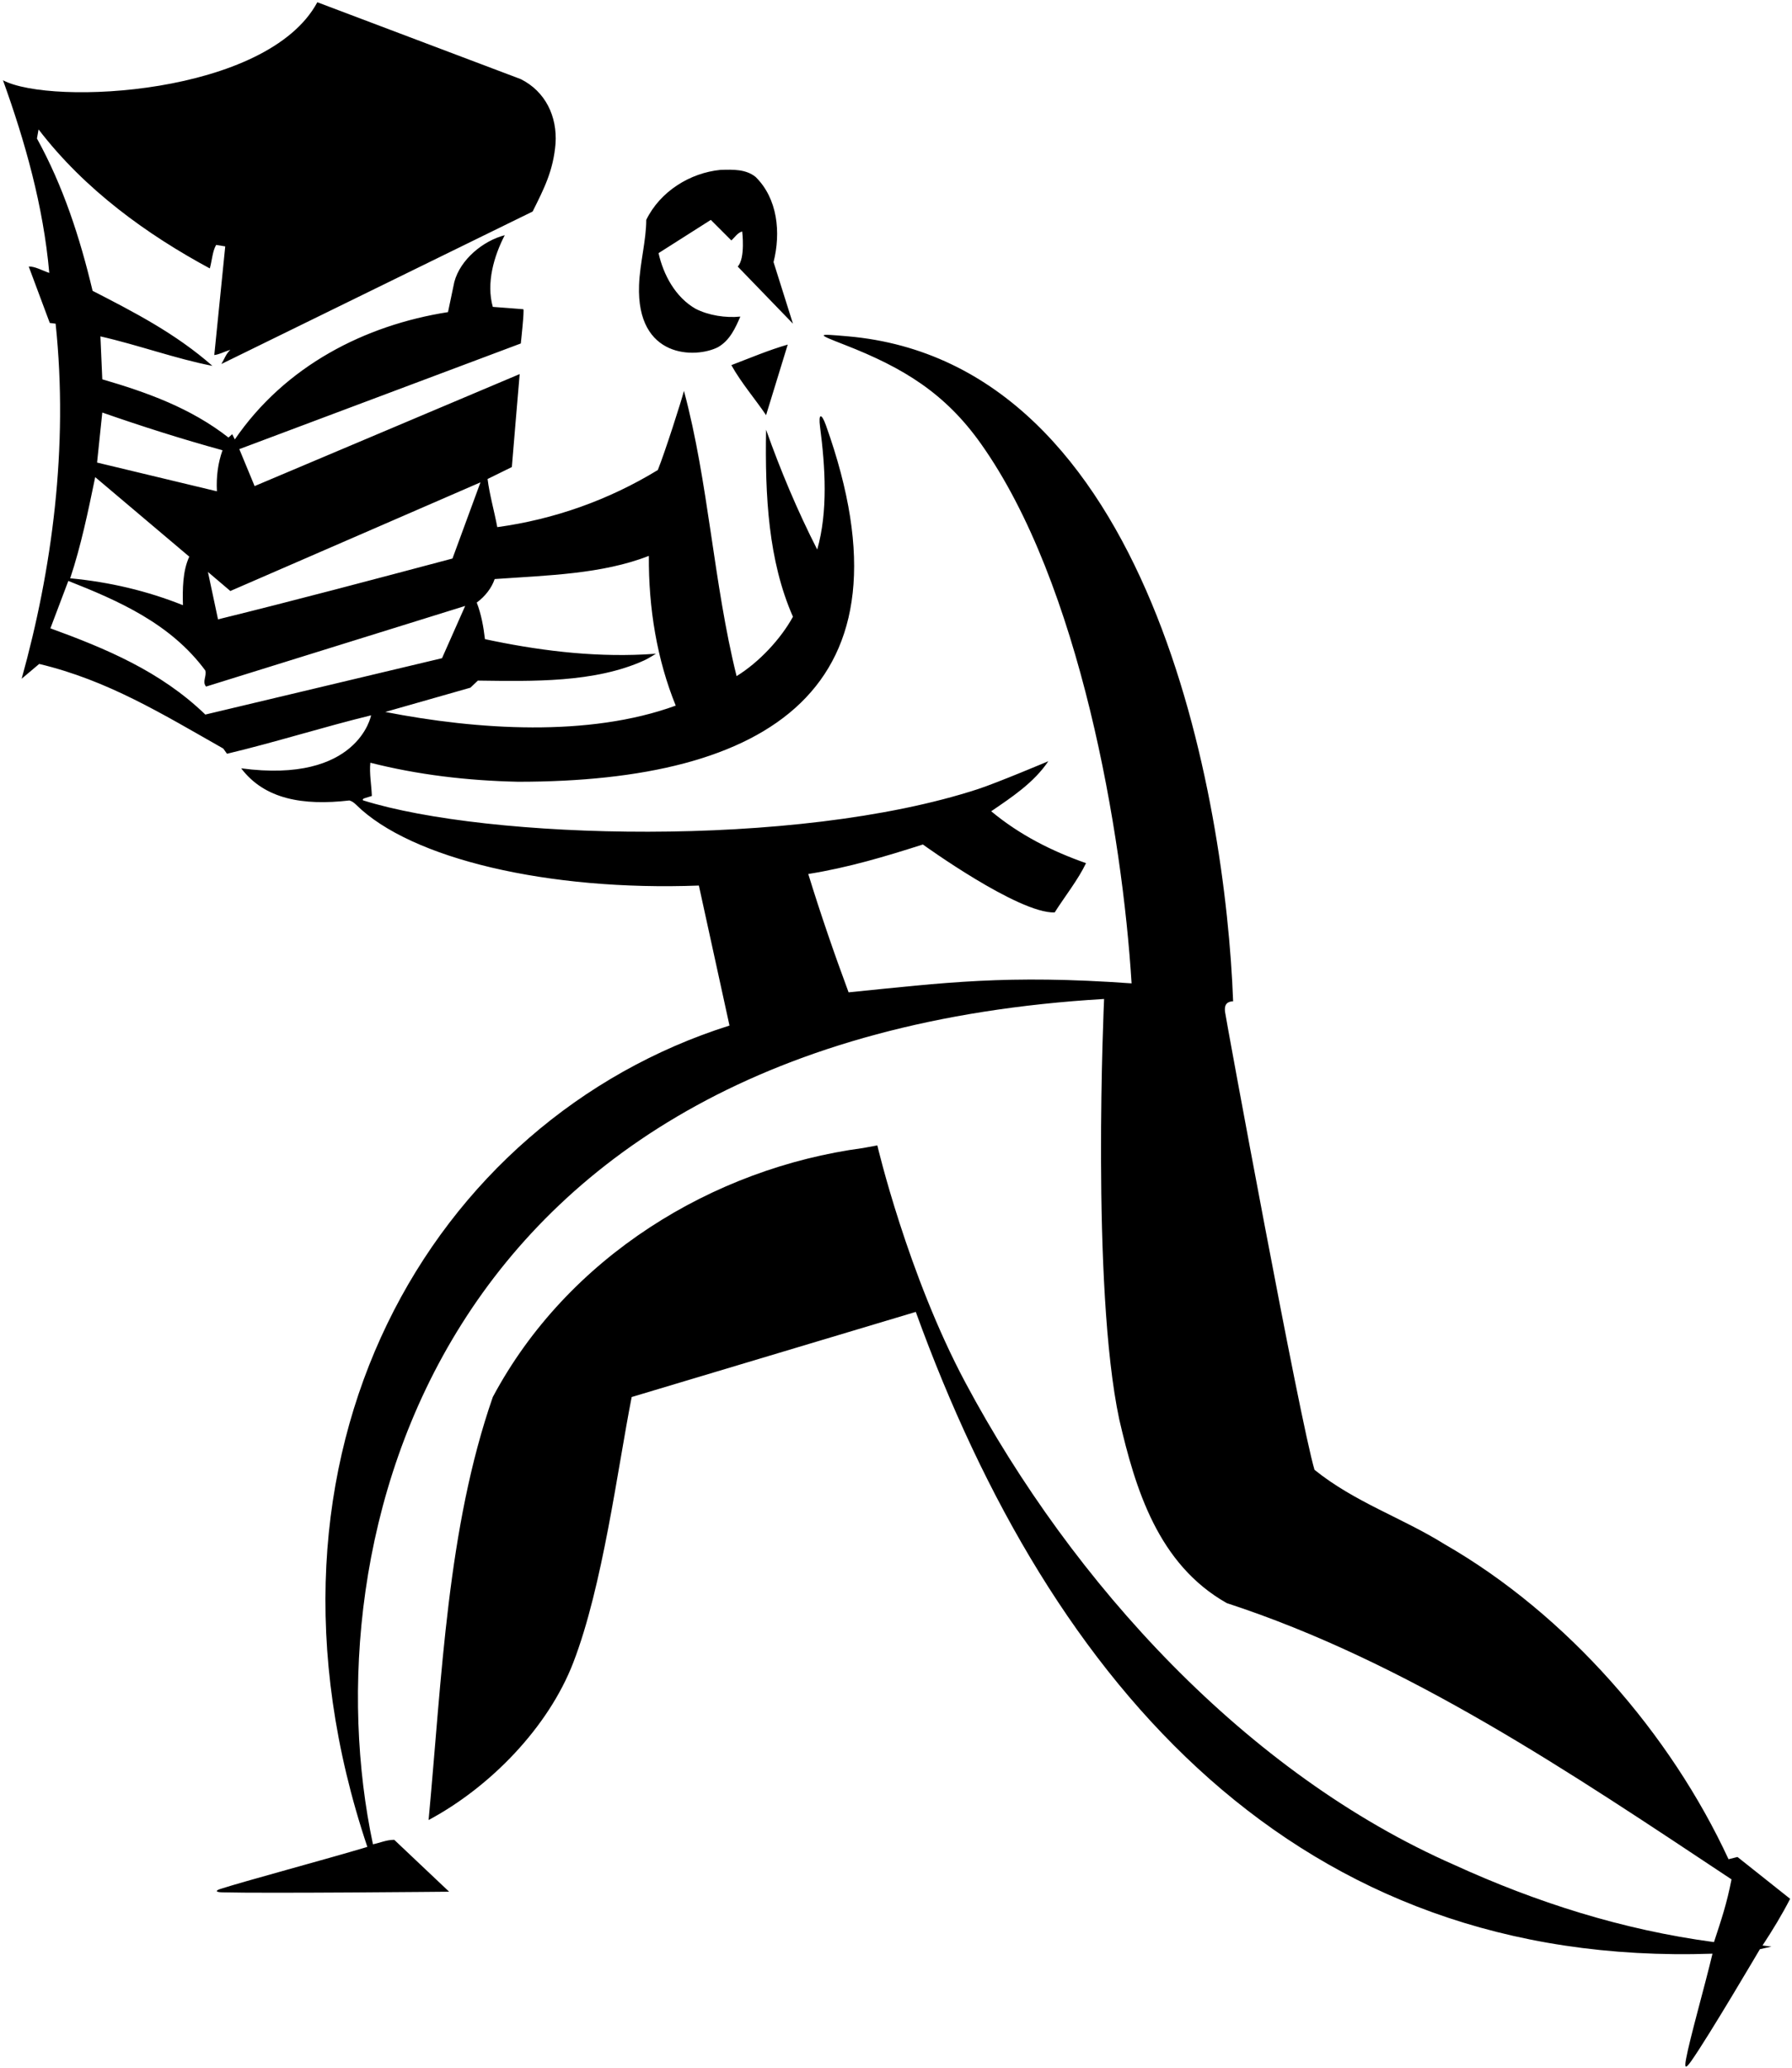 <?xml version="1.0" encoding="UTF-8"?>
<svg xmlns="http://www.w3.org/2000/svg" xmlns:xlink="http://www.w3.org/1999/xlink" width="480pt" height="554pt" viewBox="0 0 480 554" version="1.1">
<g id="surface1">
<path style=" stroke:none;fill-rule:nonzero;fill:rgb(0%,0%,0%);fill-opacity:1;" d="M 479.5 508.602 L 465.398 497.398 L 463 498 C 447.5 464.5 419.801 432.5 386.898 413.602 C 375.5 406.5 362.898 402.398 352.102 393.699 C 348.199 380.699 328.355 272.887 328.137 271.043 C 327.949 269.492 328.289 268.289 330.301 268.199 C 328.281 214.176 308.484 97.105 226.992 90.074 C 218.648 89.355 218.609 89.383 226.344 92.402 C 242.086 98.543 253.172 105.367 262.734 118.836 C 289.312 156.273 300.648 223.461 303.102 263.398 C 269.5 261 252.949 263.234 227.301 265.801 C 223.398 255.301 219.699 244.5 216.5 234.102 C 227.199 232.398 237.199 229.398 247.199 226.199 C 247.199 226.199 272.844 244.758 282.5 244.398 C 285.301 240 288.801 235.602 290.898 231.199 C 281.801 228 273.199 223.699 265.5 217.301 C 270.898 213.602 276.898 209.699 280.801 203.898 C 280.801 203.898 267.023 209.711 261.957 211.363 C 212.871 227.367 130.508 224.801 97.312 214.398 C 97.055 214.316 97.188 213.953 97.508 213.855 C 98.203 213.637 98.902 213.418 99.602 213.199 C 99.5 210.199 98.898 207.199 99.199 204.301 C 111.801 207.5 125 209.102 138.801 209.398 C 205.168 209.398 246.637 184.98 221.23 113.918 C 220.016 110.516 219.195 110.762 219.652 114.297 C 221.066 125.164 221.793 137.035 218.898 147.199 C 213.602 136.801 209.102 126.102 205.199 115.102 C 204.898 132.898 205.801 150.199 212.398 165.199 C 209.102 171.199 203.301 177.398 197.301 181.102 C 191.102 156.199 189.801 129.199 183.199 104.699 C 182.602 107.102 178.102 121.199 176.199 125.898 C 163.102 133.898 148.5 139.102 133.199 141.199 C 132.398 136.898 131.102 132.398 130.602 128.301 L 137.102 125.102 C 137.801 116.801 138.5 108.199 139.199 100.199 L 68.199 130.199 L 64.102 120.301 L 139.5 92 C 139.5 92 140.512 82.855 140.168 82.828 C 137.43 82.633 134.754 82.379 132 82.199 C 130.199 75.801 132.301 68.602 135.199 63 C 129.398 64.5 123.301 69.5 121.699 75.5 C 121.102 78.199 120.602 80.898 120 83.602 C 97.699 87.102 76.398 98 62.898 117.699 L 62.199 116.301 L 61.199 117.199 C 51.102 109.301 39.398 105.102 27.398 101.602 L 26.898 90.102 C 37 92.398 47.102 96.102 56.898 98 C 47 89.301 35.898 83.602 24.801 77.898 C 21.398 63.602 16.898 49.801 9.898 37.102 L 10.332 34.668 C 22.734 50.867 39.5 62.898 56.199 71.898 C 56.801 69.801 56.898 67.301 57.898 65.602 L 60.332 66 L 57.398 95.102 C 58.898 94.898 59.668 94.336 61.699 93.699 C 60.5 94.801 60.102 96.199 59.301 97.5 L 142.664 56.664 C 145.766 50.469 148.199 45.699 148.801 38.5 C 149.301 31.199 146.102 24.5 139.5 21.199 L 85 0.602 C 71.602 25.5 13.668 28.332 0.801 21.5 C 6.699 37.898 11.602 55.102 13.199 73.102 C 11.398 72.5 9.301 71.301 7.699 71.398 L 13.332 86.5 L 14.898 86.699 C 18.398 119.898 13.898 152.699 5.801 181.801 L 10.5 177.836 C 28.898 182.234 43.398 191.199 59.801 200.5 L 60.801 201.898 C 73.801 198.801 86.699 194.699 99.398 191.602 C 99.398 191.602 96 210 64.602 205.801 C 70.898 214.102 81.168 215.836 93.582 214.41 C 94.262 214.578 94.852 215.02 95.398 215.562 C 110.062 230.059 146.906 238.715 187.199 237.199 L 195.398 274.699 C 115.727 299.871 62.977 389.195 98.398 494.699 C 86.824 498.164 65.371 503.902 59.016 505.969 C 57.609 506.426 57.762 506.816 59.5 506.867 C 70.844 507.184 120.301 506.699 120.301 506.699 L 105.602 492.801 C 103.5 492.801 101.914 493.582 99.898 494 C 82.828 413.617 115.074 278.207 295.738 267.578 C 295.738 267.578 292.199 344.5 299.801 380.199 C 304.102 398.801 310.199 419 328.602 429.398 C 377 445.199 420.699 474.801 463.801 503.398 C 462.5 510 461.199 513.801 459.102 520.199 C 434.398 516.898 411.398 509.5 389.5 499.5 C 334.008 475.125 287.379 424.238 258.59 370.336 C 243.086 341.312 235 306.801 235 306.801 L 231.199 307.5 C 190.898 312.898 152 336.699 132 374.199 C 119.801 409.301 118.398 448.898 114.801 487.5 C 131.277 478.691 146.859 462.711 153.559 445.328 C 161.453 424.859 165.395 393.57 169.199 374.199 L 245.301 351.398 C 281.809 452.168 347.621 527.066 458.699 523.301 C 456.77 531.504 452.637 545.945 451.617 551.52 C 451.191 553.852 451.41 554.316 452.98 552.105 C 457.637 545.523 471.398 522.102 471.398 522.102 L 474.5 521.398 C 473.699 521.301 473.188 521.25 472.102 521.102 C 474.801 517 477.301 512.898 479.5 508.602 Z M 132.5 155.102 C 146.699 154.102 161.199 153.801 173.801 148.898 C 173.699 163 176 176.699 181 189 C 157.699 197.5 127.801 195.5 103.199 190.699 L 126 184.199 L 128 182.301 C 142.547 182.484 159.324 182.93 172.605 176.867 C 173.66 176.387 175.699 175.102 175.699 175.102 C 174.688 175.176 173.676 175.242 172.664 175.293 C 157.992 176.035 143.465 174.102 129.898 171.199 C 129.5 167.801 128.898 164.5 127.699 161.398 C 129.898 159.801 131.699 157.5 132.5 155.102 Z M 61.699 158.301 L 128.699 129.199 L 121.199 149.602 C 100.5 155.102 79.102 160.801 58.398 165.898 L 55.699 153.199 Z M 27.398 110.5 C 38 114.199 48.699 117.602 59.602 120.602 C 58.398 124 57.898 127.602 58.102 131.602 L 26 123.898 Z M 25.5 127.801 L 50.699 149.102 C 48.898 153 48.898 157.801 49 162.102 C 39.5 158.301 29.398 155.898 18.801 154.898 C 21.699 146.199 23.602 137 25.5 127.801 Z M 55 191.398 C 43 179.801 28.301 173.699 13.5 168.301 L 18.301 155.602 C 31.699 160.898 45.699 167 55 179.602 C 55.398 181.199 54.102 182.602 55.199 183.898 L 124.602 162.301 L 118.398 176.301 Z M 171.176 76.328 C 171.398 70.512 173.102 64.344 173.102 58.898 C 176.801 51.301 184.801 46.301 193 45.5 C 196.398 45.398 199.801 45.301 202.398 47.398 C 208.301 53.199 209.199 62.301 207.199 70.199 L 212.398 86.699 L 197.602 71.398 C 199.699 69.199 198.801 62 198.801 62 C 197.602 62.301 196.801 63.602 195.898 64.398 L 190.398 58.898 L 176.398 67.801 C 177.699 73.602 180.898 79.602 186.301 82.699 C 189.801 84.5 194.398 85.199 198.301 84.801 C 197 87.801 195.5 91.199 192.301 93 C 186.387 96.012 170.43 96.152 171.176 76.328 Z M 195.898 97.801 C 200.898 95.898 205.801 93.801 211 92.301 L 205.199 111.199 C 202.301 106.898 198.5 102.5 195.898 97.801 "/>
</g>
</svg>

